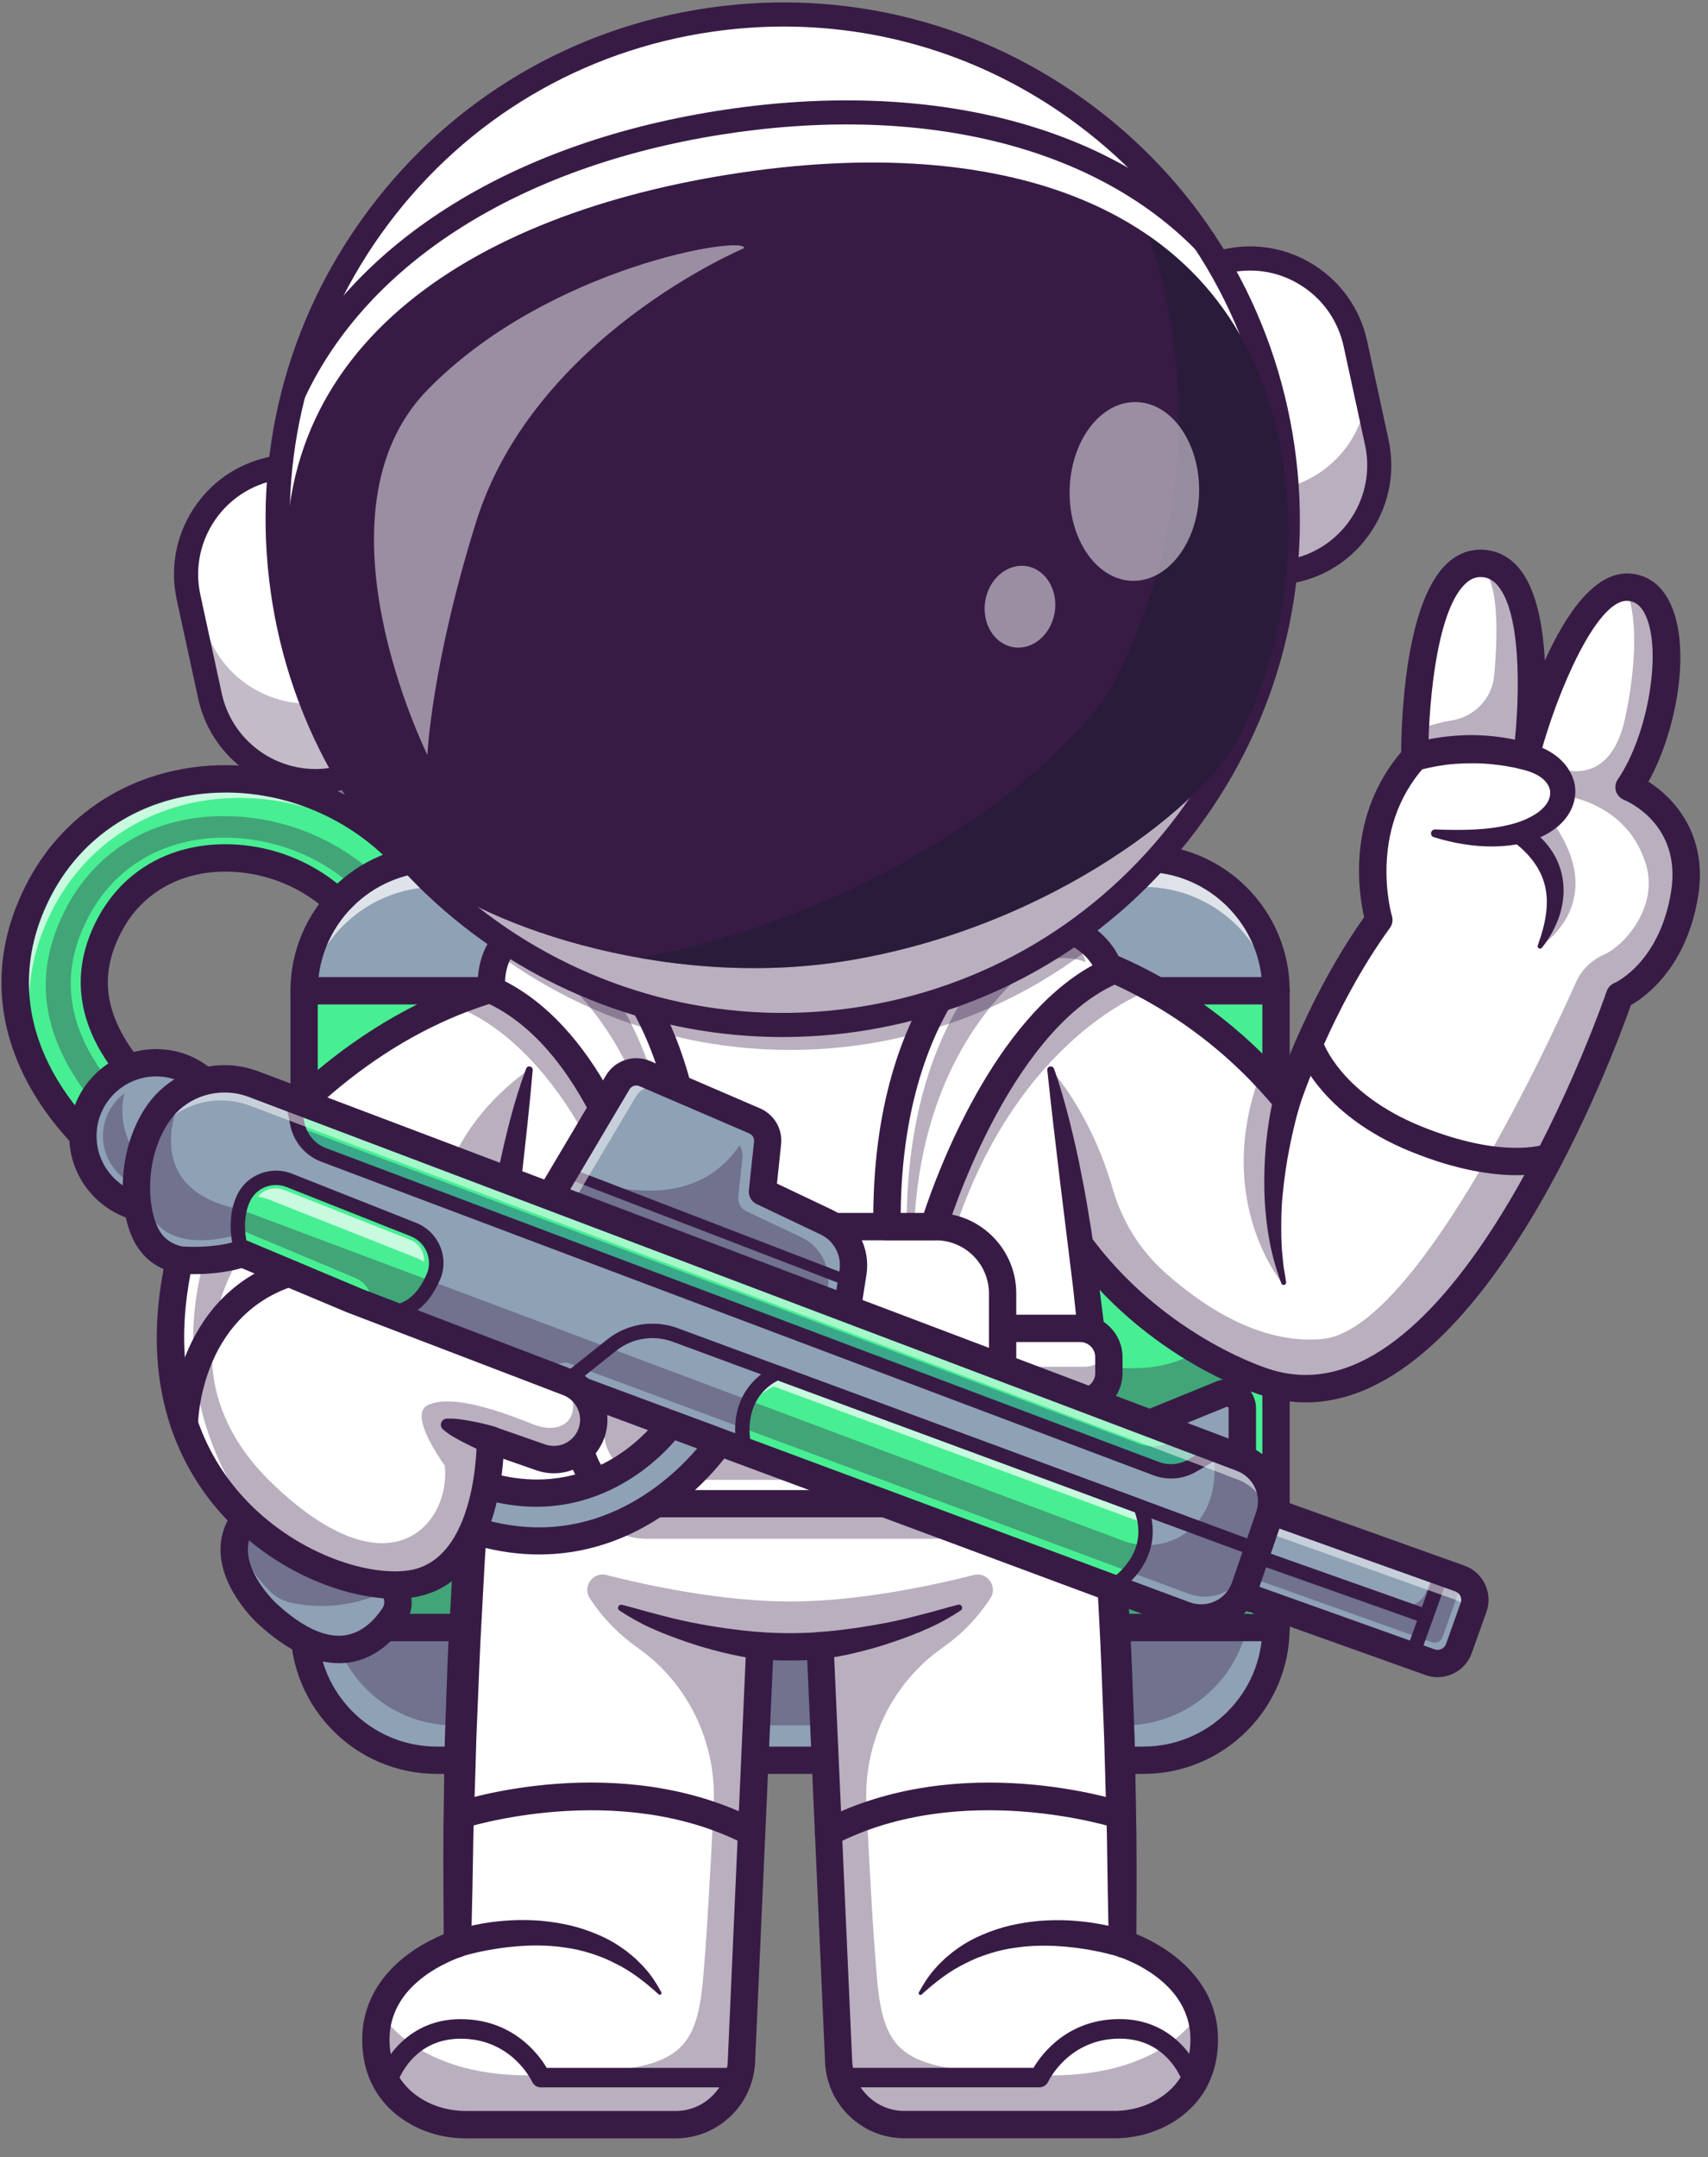 <svg width="80" height="101" viewBox="0 0 80 101" fill="none" xmlns="http://www.w3.org/2000/svg">
<rect x="0" y="0" width="80" height="101" fill="#808080" stroke="none"/>
<path d="M73.902 45.246C73.902 45.645 73.578 45.965 73.183 45.965C72.785 45.965 72.464 45.641 72.464 45.246C72.464 44.848 72.788 44.527 73.183 44.527C73.582 44.524 73.902 44.848 73.902 45.246Z" fill="white"/>
<path d="M71.836 31.485C71.836 31.883 71.513 32.204 71.117 32.204C70.719 32.204 70.399 31.88 70.399 31.485C70.399 31.087 70.722 30.766 71.117 30.766C71.516 30.766 71.836 31.09 71.836 31.485Z" fill="white"/>
<path d="M60.367 75.038C60.367 75.56 59.943 75.984 59.422 75.984C58.901 75.984 58.477 75.56 58.477 75.038C58.477 74.517 58.901 74.093 59.422 74.093C59.943 74.093 60.367 74.517 60.367 75.038Z" fill="white"/>
<path d="M11.417 39.007C11.417 39.528 10.992 39.952 10.471 39.952C9.95 39.952 9.526 39.528 9.526 39.007C9.526 38.485 9.95 38.061 10.471 38.061C10.992 38.061 11.417 38.485 11.417 39.007Z" fill="white"/>
<path d="M6.391 54.785C6.016 54.785 5.634 54.672 5.307 54.432C5.119 54.296 3.435 53.04 2.153 50.909C0.327 47.876 0.233 44.638 1.881 41.545C3.578 38.362 6.816 36.468 10.559 36.468C10.578 36.468 10.597 36.468 10.617 36.468C14.784 36.491 18.686 38.832 20.557 42.432C21.03 43.339 20.674 44.456 19.767 44.929C18.861 45.398 17.74 45.045 17.271 44.139C16.027 41.743 13.408 40.185 10.597 40.172C8.192 40.156 6.213 41.296 5.151 43.287C4.122 45.22 4.18 47.089 5.329 49.002C6.236 50.508 7.473 51.428 7.486 51.437C8.315 52.036 8.496 53.195 7.897 54.024C7.528 54.52 6.964 54.785 6.391 54.785Z" fill="#47EF92"/>
<g opacity="0.35">
<path d="M19.615 43.605C17.925 40.347 14.363 38.23 10.542 38.21C7.272 38.188 4.581 39.735 3.137 42.445C1.735 45.075 1.816 47.613 3.377 50.213C4.607 52.26 6.291 53.513 6.307 53.522C6.702 53.81 6.987 54.193 7.159 54.614C7.402 54.503 7.622 54.335 7.803 54.118C7.777 53.474 7.47 52.849 6.909 52.441C6.896 52.431 5.443 51.35 4.381 49.582C3.03 47.338 2.962 45.146 4.173 42.876C5.42 40.538 7.745 39.201 10.568 39.22C13.868 39.237 16.941 41.066 18.401 43.877C18.683 44.417 19.159 44.79 19.699 44.955C19.363 45.114 19.003 45.162 18.657 45.117C19.023 45.169 19.408 45.11 19.761 44.926C19.991 44.806 20.185 44.644 20.34 44.456C20.049 44.239 19.796 43.951 19.615 43.605Z" fill="#371B45"/>
</g>
<g opacity="0.7">
<path d="M2.813 51.8C0.987 48.766 0.893 45.528 2.541 42.436C4.238 39.253 7.476 37.359 11.219 37.359C11.239 37.359 11.258 37.359 11.277 37.359C14.674 37.378 17.896 38.936 19.984 41.461C17.96 38.417 14.399 36.488 10.617 36.468C10.597 36.468 10.578 36.468 10.559 36.468C6.819 36.468 3.578 38.362 1.881 41.545C0.233 44.638 0.327 47.876 2.153 50.909C2.477 51.447 2.826 51.929 3.173 52.353C3.05 52.175 2.93 51.991 2.813 51.8Z" fill="white"/>
</g>
<g opacity="0.5">
<path d="M16.999 43.669C17.093 43.822 17.183 43.977 17.267 44.139C17.394 44.379 17.565 44.579 17.763 44.738C17.543 44.359 17.287 44 16.999 43.669Z" fill="white"/>
</g>
<path d="M6.391 55.426C5.864 55.426 5.358 55.261 4.931 54.95C4.734 54.805 2.953 53.477 1.606 51.24C-0.344 48.002 -0.441 44.547 1.318 41.244C3.121 37.854 6.576 35.827 10.555 35.827H10.62C15.02 35.85 19.145 38.327 21.124 42.135C21.431 42.724 21.49 43.401 21.289 44.035C21.088 44.67 20.651 45.188 20.062 45.496C18.841 46.13 17.335 45.651 16.701 44.434C15.564 42.248 13.168 40.823 10.591 40.81C8.441 40.797 6.66 41.808 5.711 43.585C4.782 45.327 4.834 46.943 5.873 48.669C6.702 50.048 7.848 50.909 7.861 50.919C8.969 51.722 9.218 53.283 8.412 54.397C7.942 55.041 7.188 55.426 6.391 55.426ZM10.555 37.109C7.058 37.109 4.024 38.88 2.444 41.846C0.91 44.728 0.997 47.749 2.7 50.579C3.918 52.603 5.504 53.788 5.682 53.914C5.889 54.066 6.136 54.144 6.391 54.144C6.78 54.144 7.146 53.956 7.372 53.645C7.764 53.105 7.644 52.347 7.104 51.952C7.094 51.946 5.757 50.958 4.776 49.329C3.519 47.238 3.451 45.104 4.581 42.983C5.753 40.784 7.923 39.528 10.546 39.528C10.565 39.528 10.581 39.528 10.601 39.528C13.644 39.544 16.487 41.238 17.837 43.841C18.145 44.434 18.877 44.667 19.473 44.356C19.761 44.207 19.971 43.954 20.068 43.647C20.166 43.339 20.136 43.009 19.987 42.724C18.226 39.331 14.544 37.126 10.61 37.106L10.555 37.109Z" fill="#371B45"/>
<path d="M59.769 46.392V76.204C59.769 76.761 59.694 77.302 59.555 77.817C58.846 80.465 56.427 82.418 53.555 82.418H20.46C17.031 82.418 14.246 79.636 14.246 76.204V46.392C14.246 42.96 17.028 40.179 20.46 40.179H53.555C56.987 40.179 59.769 42.96 59.769 46.392Z" fill="#47EF92"/>
<path d="M59.769 46.392H14.246C14.246 42.96 17.028 40.179 20.46 40.179H53.555C56.987 40.179 59.769 42.96 59.769 46.392Z" fill="#8FA1B5"/>
<path d="M59.769 76.201L59.555 77.813C58.846 80.462 56.427 82.414 53.555 82.414H20.46C17.031 82.414 14.246 79.633 14.246 76.201H59.769Z" fill="#8FA1B5"/>
<path d="M59.769 47.03H14.246C13.894 47.03 13.605 46.742 13.605 46.389C13.605 46.036 13.89 45.748 14.246 45.748H59.769C60.121 45.748 60.41 46.036 60.41 46.389C60.41 46.745 60.121 47.03 59.769 47.03Z" fill="#371B45"/>
<path d="M59.769 76.842H14.246C13.894 76.842 13.605 76.557 13.605 76.201C13.605 75.845 13.89 75.56 14.246 75.56H59.769C60.121 75.56 60.41 75.845 60.41 76.201C60.41 76.557 60.121 76.842 59.769 76.842Z" fill="#371B45"/>
<g opacity="0.35">
<path d="M58.353 76.427C58.483 75.942 58.554 75.427 58.554 74.902V60.749C57.554 62.715 55.511 64.058 53.153 64.058H20.862C18.504 64.058 16.461 62.712 15.461 60.746V74.98C15.461 78.186 18.058 80.782 21.263 80.782H52.671C55.394 80.782 57.683 78.937 58.353 76.427Z" fill="#371B45"/>
</g>
<g opacity="0.7">
<path d="M53.555 40.179H20.46C17.031 40.179 14.246 42.96 14.246 46.392V47.739C14.246 44.307 17.028 41.526 20.46 41.526H53.555C56.984 41.526 59.769 44.307 59.769 47.739V46.392C59.769 42.96 56.987 40.179 53.555 40.179Z" fill="white"/>
</g>
<path d="M53.558 83.055H20.457C16.678 83.055 13.605 79.983 13.605 76.204V46.392C13.605 42.614 16.678 39.541 20.457 39.541H53.555C57.334 39.541 60.406 42.614 60.406 46.392V76.204C60.41 79.979 57.334 83.055 53.558 83.055ZM20.457 40.82C17.384 40.82 14.884 43.32 14.884 46.392V76.204C14.884 79.277 17.384 81.776 20.457 81.776H53.555C56.628 81.776 59.127 79.277 59.127 76.204V46.392C59.127 43.32 56.628 40.82 53.555 40.82H20.457Z" fill="#371B45"/>
<path d="M78.979 40.998C78.976 41.267 78.953 41.552 78.905 41.856C78.788 42.575 78.603 43.197 78.38 43.731C77.451 45.943 75.864 46.619 75.864 46.619C75.864 46.619 68.66 67.876 59.212 64.697C59.212 64.697 54.241 63.201 50.634 58.366V58.363V58.36C50.285 57.891 49.945 57.392 49.627 56.854C49.627 56.854 44.544 49.378 49.232 44.392C49.232 44.392 55.352 45.544 60.274 51.544C60.274 51.544 61.766 46.953 64.587 43.074C64.587 43.074 63.266 38.777 66.267 35.458C66.267 35.458 66.189 26.23 69.427 26.386C72.668 26.541 71.548 35.141 71.548 35.141C71.548 35.141 73.565 27.668 76.117 27.496C76.178 27.49 76.243 27.49 76.305 27.496C78.944 27.697 78.306 33.936 76.305 36.857C76.305 36.857 79.008 37.938 78.979 40.998Z" fill="white"/>
<g opacity="0.35">
<path d="M78.979 40.998C78.788 41.859 78.587 42.773 78.38 43.728C77.451 45.939 75.864 46.616 75.864 46.616C75.864 46.616 68.66 67.873 59.212 64.693C59.212 64.693 54.241 63.197 50.634 58.363V58.36V58.357C50.618 58.218 49.867 51.878 49.216 50.064C49.281 50.136 51.084 52.088 52.108 55.634C52.541 57.139 53.367 58.502 54.533 59.548C56.291 61.128 59.017 62.971 61.944 62.692C66.215 62.284 72.173 49.656 73.824 45.975C74.083 45.398 74.55 44.949 75.126 44.696C76.075 44.282 77.684 42.475 77.101 40.496C76.22 37.517 73.18 37.242 73.18 37.242C73.18 37.242 73.319 36.358 72.659 35.837C72.659 35.837 75.34 37.255 76.12 33.616C76.625 31.255 76.745 28.788 76.11 27.496C76.172 27.49 76.237 27.49 76.298 27.496C78.937 27.697 78.299 33.936 76.298 36.857C76.305 36.857 79.008 37.938 78.979 40.998Z" fill="#371B45"/>
</g>
<g opacity="0.35">
<path d="M60.125 60.167C60.125 60.167 56.751 56.281 59.063 50.184L60.274 51.544C60.274 51.544 58.991 53.752 60.125 60.167Z" fill="#371B45"/>
</g>
<g opacity="0.35">
<path d="M66.293 34.234C66.293 34.234 66.963 33.897 67.98 33.735C69.052 33.567 69.884 32.715 69.984 31.634C70.182 29.487 70.234 26.434 68.951 26.415C68.951 26.415 71.305 25.874 71.587 29.675C71.865 33.476 71.548 35.134 71.548 35.134C71.548 35.134 68.809 34.856 66.27 35.455L66.293 34.234Z" fill="#371B45"/>
</g>
<g opacity="0.35">
<path d="M72.124 44.317C72.124 44.317 75.553 42.258 72.581 38.298L71.101 39.02C71.101 39.016 74.106 40.334 72.124 44.317Z" fill="#371B45"/>
</g>
<path d="M60.889 51.722C60.798 52.03 60.701 52.376 60.623 52.71C60.539 53.047 60.468 53.39 60.4 53.73C60.261 54.416 60.163 55.109 60.092 55.805C60.011 56.505 60.005 57.204 60.015 57.91L60.037 58.438C60.047 58.612 60.073 58.787 60.086 58.965L60.112 59.231C60.121 59.318 60.138 59.406 60.154 59.493L60.238 60.021V60.027C60.248 60.092 60.206 60.151 60.141 60.16C60.086 60.17 60.031 60.138 60.015 60.086C59.765 59.403 59.558 58.697 59.438 57.971C59.312 57.249 59.241 56.514 59.221 55.779C59.202 55.044 59.231 54.306 59.296 53.571C59.335 53.205 59.38 52.839 59.438 52.473C59.467 52.289 59.5 52.108 59.535 51.926C59.571 51.742 59.61 51.567 59.662 51.366C59.749 51.023 60.099 50.819 60.442 50.906C60.785 50.994 60.989 51.343 60.902 51.687C60.902 51.693 60.898 51.7 60.895 51.706L60.889 51.722Z" fill="#371B45"/>
<path d="M71.02 55.022C69.897 55.022 68.255 54.798 66.108 53.93C61.718 52.156 60.759 49.222 60.72 49.099C60.617 48.763 60.805 48.403 61.141 48.296C61.478 48.193 61.834 48.377 61.941 48.714C61.977 48.824 62.806 51.217 66.588 52.745C70.399 54.283 72.332 53.587 72.348 53.581C72.675 53.458 73.047 53.62 73.174 53.943C73.303 54.27 73.148 54.636 72.821 54.769C72.772 54.785 72.17 55.022 71.02 55.022Z" fill="#371B45"/>
<path d="M66.05 34.856C66.157 34.817 66.228 34.798 66.312 34.769L66.558 34.7C66.72 34.658 66.885 34.623 67.047 34.59C67.374 34.532 67.701 34.483 68.032 34.458C68.689 34.396 69.353 34.406 70.01 34.48C70.337 34.519 70.664 34.568 70.988 34.642L71.231 34.694L71.47 34.759C71.632 34.804 71.781 34.837 71.963 34.904C72.309 35.024 72.652 35.199 72.963 35.452C73.271 35.704 73.546 36.051 73.688 36.475C73.841 36.896 73.805 37.385 73.643 37.78C73.484 38.181 73.212 38.495 72.918 38.735C72.322 39.208 71.642 39.428 70.985 39.544C69.657 39.755 68.362 39.564 67.157 39.198C67.06 39.169 67.005 39.065 67.034 38.968C67.06 38.887 67.138 38.832 67.219 38.835H67.222C68.449 38.881 69.673 38.881 70.781 38.593C71.053 38.521 71.321 38.434 71.561 38.314C71.801 38.197 72.027 38.065 72.205 37.9C72.383 37.738 72.513 37.553 72.568 37.375C72.623 37.194 72.626 37.025 72.558 36.863C72.494 36.702 72.371 36.543 72.196 36.413C72.021 36.281 71.801 36.18 71.561 36.102C71.451 36.064 71.296 36.031 71.159 35.996L70.949 35.944L70.735 35.905C70.454 35.847 70.165 35.814 69.877 35.782C69.301 35.724 68.721 35.724 68.145 35.766C67.857 35.785 67.572 35.827 67.287 35.876C67.148 35.902 67.005 35.931 66.869 35.96L66.665 36.009C66.604 36.025 66.526 36.047 66.484 36.06L66.458 36.07C66.121 36.177 65.762 35.989 65.655 35.652C65.551 35.319 65.73 34.969 66.05 34.856Z" fill="#371B45"/>
<path d="M71.305 38.628C71.393 38.67 71.448 38.696 71.516 38.735C71.577 38.77 71.639 38.809 71.7 38.848C71.817 38.929 71.933 39.013 72.04 39.107C72.257 39.292 72.451 39.505 72.617 39.742C72.95 40.211 73.167 40.778 73.219 41.351C73.277 41.924 73.183 42.491 72.999 42.996C72.814 43.504 72.545 43.967 72.222 44.372C72.183 44.421 72.112 44.43 72.063 44.392C72.024 44.359 72.011 44.307 72.027 44.265C72.196 43.789 72.338 43.317 72.403 42.847C72.445 42.614 72.448 42.378 72.451 42.151C72.445 41.924 72.416 41.701 72.367 41.487C72.267 41.06 72.073 40.671 71.814 40.325C71.684 40.15 71.538 39.985 71.38 39.833C71.299 39.755 71.221 39.68 71.134 39.609C71.091 39.574 71.049 39.538 71.007 39.505L70.894 39.415L70.842 39.376C70.651 39.224 70.622 38.949 70.771 38.761C70.904 38.589 71.127 38.544 71.305 38.628Z" fill="#371B45"/>
<path d="M61.167 65.661C60.468 65.661 59.752 65.548 59.02 65.302C58.645 65.186 52.733 63.298 49.09 57.197C48.951 56.99 47.736 55.132 47.056 52.661C46.098 49.174 46.691 46.163 48.769 43.951C48.918 43.792 49.138 43.721 49.355 43.76C49.601 43.805 55.187 44.913 60.047 50.291C60.643 48.734 61.935 45.709 63.894 42.941C63.641 41.853 63.058 38.23 65.629 35.212C65.636 33.836 65.788 28.299 67.743 26.415C68.242 25.935 68.815 25.709 69.46 25.738C70.117 25.77 70.7 26.068 71.147 26.602C71.963 27.577 72.27 29.287 72.358 30.931C73.309 28.814 74.682 26.729 76.356 26.855C76.93 26.897 77.716 27.172 78.225 28.231C79.238 30.342 78.529 34.224 77.211 36.601C78.464 37.388 79.993 39.14 79.539 41.953C79.005 45.269 77.104 46.652 76.389 47.06C75.57 49.384 69.541 65.661 61.167 65.661ZM49.456 45.101C45.593 49.663 50.11 56.424 50.155 56.495C50.162 56.505 50.168 56.517 50.175 56.527C53.597 62.268 59.338 64.065 59.396 64.081C59.403 64.085 59.409 64.085 59.416 64.088C60.002 64.285 60.581 64.376 61.151 64.376C69.065 64.376 75.191 46.603 75.255 46.409C75.314 46.237 75.443 46.098 75.612 46.027C75.693 45.991 77.739 45.046 78.27 41.753C78.782 38.576 76.175 37.495 76.065 37.449C75.884 37.378 75.748 37.226 75.689 37.041C75.634 36.857 75.663 36.653 75.774 36.494C77.198 34.412 77.862 30.452 77.066 28.788C76.8 28.238 76.476 28.15 76.253 28.134C76.237 28.134 76.217 28.131 76.198 28.131C74.767 28.131 72.947 32.382 72.157 35.299C72.069 35.623 71.742 35.827 71.415 35.759C71.085 35.694 70.862 35.384 70.907 35.05C71.117 33.428 71.393 28.898 70.159 27.425C69.939 27.163 69.696 27.033 69.392 27.02C69.11 27.007 68.864 27.108 68.624 27.341C67.167 28.743 66.885 33.671 66.902 35.448C66.902 35.61 66.843 35.762 66.737 35.882C64.026 38.881 65.182 42.844 65.195 42.883C65.254 43.074 65.218 43.284 65.101 43.446C62.378 47.192 60.895 51.693 60.879 51.738C60.808 51.962 60.62 52.127 60.39 52.169C60.16 52.211 59.924 52.127 59.778 51.946C55.731 47.011 50.786 45.447 49.456 45.101Z" fill="#371B45"/>
<path d="M8.405 58.991C8.405 58.991 15.231 45.46 28.629 45.499L27.189 61.174C27.192 61.174 14.379 57.087 8.405 58.991Z" fill="white"/>
<g opacity="0.35">
<path d="M23.309 59.804L24.799 50.068C24.799 50.068 21.516 52.185 20.765 55.666C20.765 55.666 11.74 54.85 8.409 58.991C8.405 58.991 14.881 57.735 23.309 59.804Z" fill="#371B45"/>
</g>
<path d="M27.189 61.815C27.124 61.815 27.059 61.805 26.994 61.785C26.868 61.747 14.308 57.783 8.6 59.603C8.354 59.681 8.085 59.603 7.92 59.409C7.751 59.211 7.719 58.936 7.835 58.706C7.907 58.564 9.626 55.193 13.042 51.78C17.575 47.254 22.944 44.861 28.578 44.861C28.597 44.861 28.613 44.861 28.633 44.861C28.811 44.861 28.982 44.938 29.105 45.071C29.225 45.204 29.287 45.382 29.27 45.56L27.83 61.235C27.813 61.429 27.707 61.604 27.545 61.711C27.438 61.776 27.315 61.815 27.189 61.815ZM12.407 57.845C17.753 57.845 24.388 59.668 26.625 60.332L27.927 46.15C22.83 46.318 18.139 48.507 13.971 52.654C11.918 54.701 10.484 56.77 9.694 58.036C10.536 57.903 11.452 57.845 12.407 57.845Z" fill="#371B45"/>
<path d="M56.407 95.606C56.362 97.328 55.459 98.296 54.568 98.831C53.849 99.264 53.017 99.472 52.175 99.472H42.371C40.717 99.472 39.357 98.17 39.285 96.519L38.418 77.049C38.418 77.049 37.819 77.098 37.009 77.098C36.196 77.098 35.601 77.049 35.601 77.049L34.733 96.519C34.658 98.17 33.298 99.472 31.647 99.472H21.839C21.001 99.472 20.169 99.264 19.447 98.831C18.556 98.293 17.65 97.328 17.608 95.606C17.595 95.081 17.672 94.612 17.818 94.191C18.621 91.843 21.431 90.998 21.431 90.998C21.428 81.223 21.872 73.151 22.439 66.833C22.526 65.865 22.613 64.939 22.707 64.055C23.659 54.795 24.802 50.064 24.802 50.064C24.802 49.261 24.932 48.491 25.174 47.772C25.349 47.25 25.582 46.755 25.864 46.295C26.159 45.81 26.512 45.366 26.913 44.965C27.234 44.644 27.587 44.352 27.966 44.097C29.118 43.31 30.514 42.85 32.013 42.85H42.005C43.508 42.85 44.9 43.31 46.053 44.097C46.898 44.67 47.617 45.421 48.154 46.295C48.439 46.755 48.669 47.25 48.844 47.772C49.083 48.491 49.216 49.264 49.216 50.064C49.216 50.064 50.349 54.759 51.298 63.945C51.398 64.913 51.499 65.933 51.593 67.002C52.15 73.293 52.587 81.307 52.584 90.998C52.584 91.001 56.495 92.173 56.407 95.606Z" fill="white"/>
<g opacity="0.35">
<path d="M56.197 94.191C56.197 94.191 54.594 97.387 48.627 97.16C42.663 96.93 41.458 96.538 41.099 92.86C40.924 91.05 40.73 87.573 40.581 84.509C40.438 81.602 41.772 78.804 44.162 77.137C44.942 76.593 45.726 75.848 46.386 74.835C46.745 74.287 46.244 73.581 45.609 73.743C43.653 74.239 40.192 74.983 37.006 74.983C33.816 74.983 30.358 74.239 28.403 73.743C27.768 73.581 27.266 74.287 27.626 74.835C28.289 75.848 29.073 76.589 29.85 77.137C32.236 78.804 33.57 81.602 33.428 84.509C33.279 87.573 33.085 91.05 32.91 92.86C32.55 96.541 31.346 96.933 25.382 97.16C19.418 97.39 17.811 94.191 17.811 94.191C17.666 94.612 17.588 95.084 17.601 95.606C17.646 97.328 18.55 98.296 19.44 98.831C20.162 99.265 20.994 99.472 21.833 99.472H31.637C33.292 99.472 34.652 98.17 34.723 96.519L35.591 77.049C35.591 77.049 36.19 77.098 36.999 77.098C37.812 77.098 38.408 77.049 38.408 77.049L39.276 96.519C39.35 98.17 40.71 99.472 42.361 99.472H52.166C53.004 99.472 53.837 99.265 54.559 98.831C55.449 98.296 56.356 97.328 56.398 95.606C56.42 95.084 56.343 94.615 56.197 94.191Z" fill="#371B45"/>
</g>
<g opacity="0.35">
<path d="M51.593 67.005C51.366 67.183 51.081 67.287 50.773 67.287H46.959V68.919C46.959 70.648 45.557 72.046 43.831 72.046H30.274C28.545 72.046 27.146 70.644 27.146 68.919V67.287H23.436C23.038 67.287 22.681 67.112 22.435 66.837C22.523 65.868 22.61 64.942 22.704 64.058C22.915 63.919 23.164 63.842 23.436 63.842H27.143V62.206C27.143 60.477 28.545 59.079 30.271 59.079H43.828C45.557 59.079 46.956 60.481 46.956 62.206V63.842H50.77C50.958 63.842 51.133 63.88 51.295 63.948C51.398 64.917 51.499 65.936 51.593 67.005Z" fill="#371B45"/>
</g>
<g opacity="0.35">
<path d="M21.425 47.186C21.425 47.186 26.298 48.555 29.296 57.589L30.274 57.434C30.274 57.434 29.021 49.3 23.031 46.36L21.425 47.186Z" fill="#371B45"/>
</g>
<g opacity="0.35">
<path d="M53.704 46.428C53.704 46.428 47.717 48.552 44.719 57.586L43.741 57.431C43.741 57.431 46.007 48.436 51.994 45.499L53.704 46.428Z" fill="#371B45"/>
</g>
<path d="M21.224 90.396C21.357 90.351 21.457 90.321 21.574 90.289C21.684 90.257 21.797 90.231 21.911 90.202C22.134 90.147 22.358 90.105 22.584 90.062C23.034 89.981 23.488 89.936 23.944 89.91C24.401 89.888 24.86 89.894 25.317 89.93C25.774 89.972 26.23 90.04 26.68 90.143C27.13 90.247 27.571 90.396 27.995 90.577C28.422 90.755 28.827 90.982 29.199 91.251C29.39 91.38 29.562 91.532 29.737 91.678L29.983 91.918C30.067 91.995 30.142 92.08 30.216 92.167C30.52 92.501 30.763 92.886 30.974 93.278C30.996 93.317 30.98 93.368 30.941 93.388C30.909 93.404 30.873 93.397 30.847 93.375L30.844 93.371C30.2 92.785 29.536 92.274 28.794 91.915C28.613 91.821 28.425 91.74 28.238 91.659C28.047 91.591 27.859 91.513 27.661 91.455C27.276 91.332 26.878 91.241 26.473 91.186C25.67 91.066 24.844 91.063 24.028 91.144C23.62 91.18 23.212 91.244 22.808 91.316C22.607 91.354 22.406 91.396 22.209 91.445L21.914 91.519C21.82 91.545 21.713 91.575 21.639 91.597L21.622 91.604C21.286 91.71 20.926 91.523 20.82 91.186C20.716 90.862 20.894 90.506 21.224 90.396Z" fill="#371B45"/>
<path d="M52.376 91.607C52.302 91.584 52.195 91.552 52.101 91.529L51.806 91.455C51.609 91.406 51.408 91.364 51.207 91.325C50.803 91.251 50.398 91.189 49.987 91.153C49.171 91.073 48.345 91.076 47.542 91.195C47.141 91.251 46.742 91.338 46.354 91.464C46.16 91.523 45.972 91.597 45.777 91.668C45.59 91.749 45.402 91.83 45.221 91.924C44.482 92.284 43.815 92.795 43.171 93.381L43.168 93.384C43.135 93.413 43.084 93.413 43.051 93.378C43.028 93.352 43.025 93.313 43.038 93.284C43.249 92.895 43.492 92.51 43.796 92.173C43.867 92.086 43.945 92.002 44.029 91.924L44.275 91.684C44.45 91.539 44.625 91.387 44.812 91.257C45.185 90.988 45.593 90.762 46.017 90.584C46.441 90.402 46.882 90.253 47.332 90.15C47.782 90.046 48.238 89.975 48.695 89.936C49.151 89.9 49.611 89.894 50.068 89.916C50.524 89.942 50.977 89.988 51.428 90.069C51.651 90.111 51.878 90.153 52.101 90.208C52.214 90.234 52.325 90.263 52.438 90.295C52.554 90.328 52.655 90.357 52.788 90.402C53.121 90.516 53.302 90.881 53.186 91.215C53.072 91.545 52.719 91.723 52.386 91.62L52.376 91.607Z" fill="#371B45"/>
<path d="M38.366 76.411C38.615 76.395 38.897 76.369 39.169 76.34C39.441 76.308 39.716 76.275 39.988 76.236C40.535 76.159 41.082 76.065 41.626 75.958C41.898 75.906 42.17 75.841 42.439 75.78C42.708 75.709 42.98 75.647 43.249 75.573C43.789 75.437 44.327 75.275 44.877 75.132H44.88C44.962 75.113 45.042 75.161 45.062 75.239C45.078 75.304 45.052 75.369 45 75.401C44.518 75.718 44.013 76.003 43.485 76.236C42.96 76.479 42.416 76.677 41.869 76.865C41.322 77.055 40.765 77.217 40.202 77.353C39.92 77.425 39.635 77.486 39.35 77.541C39.059 77.596 38.783 77.648 38.469 77.684C38.12 77.723 37.802 77.47 37.76 77.12C37.721 76.771 37.971 76.45 38.324 76.411C38.333 76.411 38.343 76.408 38.353 76.408L38.366 76.411Z" fill="#371B45"/>
<path d="M35.546 77.69C35.231 77.654 34.953 77.603 34.665 77.548C34.38 77.493 34.095 77.428 33.813 77.36C33.25 77.221 32.693 77.062 32.146 76.871C31.599 76.68 31.055 76.482 30.53 76.243C30.002 76.01 29.497 75.725 29.015 75.407C28.947 75.362 28.927 75.268 28.973 75.2C29.008 75.145 29.076 75.123 29.134 75.139H29.138C29.691 75.281 30.226 75.44 30.766 75.579C31.035 75.653 31.307 75.715 31.576 75.786C31.848 75.848 32.117 75.912 32.389 75.964C32.933 76.071 33.48 76.168 34.027 76.243C34.302 76.282 34.574 76.311 34.846 76.346C35.115 76.376 35.4 76.401 35.649 76.418H35.659C36.012 76.44 36.281 76.745 36.255 77.098C36.232 77.451 35.928 77.719 35.575 77.693C35.565 77.69 35.555 77.69 35.546 77.69Z" fill="#371B45"/>
<path d="M35.206 86.433C35.105 86.433 35.005 86.41 34.911 86.361C28.934 83.276 21.755 85.588 21.684 85.61C21.347 85.72 20.988 85.539 20.875 85.206C20.765 84.869 20.946 84.509 21.279 84.396C21.593 84.292 29.031 81.883 35.497 85.225C35.811 85.387 35.934 85.772 35.772 86.086C35.662 86.306 35.439 86.433 35.206 86.433Z" fill="#371B45"/>
<path d="M38.806 86.433C38.573 86.433 38.35 86.306 38.236 86.086C38.074 85.772 38.197 85.387 38.511 85.225C44.978 81.887 52.415 84.293 52.729 84.396C53.066 84.506 53.247 84.869 53.134 85.206C53.024 85.542 52.661 85.724 52.325 85.61C52.243 85.584 45.072 83.276 39.098 86.362C39.007 86.41 38.907 86.433 38.806 86.433Z" fill="#371B45"/>
<path d="M18.119 97.976C18.077 97.976 18.035 97.969 17.99 97.956C17.747 97.885 17.608 97.633 17.679 97.393C17.964 96.405 19.145 94.537 21.571 94.537C24.002 94.537 25.217 96.162 25.608 96.82H34.581C34.833 96.82 35.037 97.024 35.037 97.276C35.037 97.529 34.833 97.733 34.581 97.733H25.336C25.158 97.733 24.996 97.629 24.922 97.467C24.883 97.386 23.954 95.453 21.574 95.453C19.239 95.453 18.589 97.561 18.559 97.652C18.498 97.846 18.317 97.976 18.119 97.976Z" fill="#371B45"/>
<path d="M55.896 97.976C55.698 97.976 55.517 97.846 55.459 97.649C55.433 97.558 54.779 95.45 52.444 95.45C50.045 95.45 49.106 97.445 49.096 97.464C49.022 97.626 48.86 97.73 48.682 97.73H39.438C39.185 97.73 38.981 97.526 38.981 97.273C38.981 97.021 39.185 96.817 39.438 96.817H48.407C48.798 96.159 50.013 94.534 52.444 94.534C54.87 94.534 56.051 96.402 56.336 97.39C56.407 97.633 56.265 97.885 56.025 97.956C55.98 97.969 55.938 97.976 55.896 97.976Z" fill="#371B45"/>
<path d="M49.365 50.029C49.66 50.848 49.89 51.68 50.103 52.515C50.31 53.351 50.505 54.193 50.663 55.038C50.838 55.88 50.971 56.731 51.11 57.579C51.24 58.431 51.353 59.283 51.473 60.134L51.797 62.692C51.904 63.547 51.988 64.402 52.085 65.257C52.182 66.111 52.253 66.966 52.331 67.824C52.409 68.679 52.493 69.537 52.551 70.395L52.742 72.966L52.891 75.54C53.001 77.256 53.05 78.972 53.118 80.692C53.157 81.55 53.166 82.408 53.183 83.269L53.228 85.847C53.241 87.566 53.238 89.282 53.225 91.001L52.768 90.389C52.923 90.438 53.037 90.48 53.166 90.532C53.289 90.58 53.413 90.635 53.532 90.69C53.772 90.8 54.008 90.924 54.238 91.06C54.698 91.328 55.132 91.649 55.527 92.028C55.724 92.219 55.906 92.426 56.077 92.643C56.246 92.866 56.398 93.103 56.531 93.352C56.79 93.854 56.965 94.411 57.023 94.971C57.078 95.534 57.049 96.085 56.926 96.638C56.796 97.189 56.563 97.733 56.22 98.196C55.88 98.662 55.443 99.047 54.97 99.342C54.494 99.64 53.966 99.85 53.429 99.977C53.16 100.038 52.885 100.08 52.609 100.1C52.474 100.11 52.334 100.116 52.198 100.116H51.829H50.366H47.435H44.508H43.045H42.3C42.005 100.11 41.711 100.071 41.426 99.996C40.279 99.705 39.308 98.834 38.89 97.73C38.783 97.454 38.709 97.166 38.673 96.875C38.664 96.8 38.654 96.729 38.651 96.655L38.644 96.548L38.641 96.457L38.625 96.091L38.56 94.628L38.301 88.78L37.78 77.085L38.469 77.693C38.214 77.713 37.977 77.723 37.734 77.732C37.492 77.739 37.249 77.745 37.006 77.745C36.763 77.745 36.52 77.742 36.277 77.732C36.031 77.723 35.798 77.713 35.542 77.693L36.235 77.085L35.714 88.78L35.452 94.628L35.387 96.091L35.371 96.457L35.367 96.548L35.361 96.655C35.358 96.729 35.348 96.8 35.338 96.875C35.303 97.166 35.228 97.454 35.121 97.73C34.704 98.834 33.732 99.705 32.586 99.999C32.301 100.074 32.007 100.113 31.712 100.119H30.967H29.504H26.577H23.649H22.186H21.817C21.681 100.119 21.542 100.113 21.406 100.103C21.13 100.084 20.858 100.042 20.586 99.98C20.046 99.854 19.521 99.647 19.045 99.345C18.572 99.054 18.135 98.665 17.795 98.199C17.452 97.733 17.216 97.192 17.089 96.642C16.97 96.088 16.937 95.538 16.992 94.974C17.051 94.414 17.222 93.857 17.481 93.355C17.614 93.106 17.766 92.87 17.934 92.646C18.106 92.426 18.291 92.219 18.485 92.031C18.88 91.652 19.314 91.332 19.774 91.063C20.004 90.927 20.237 90.807 20.48 90.694C20.599 90.639 20.722 90.587 20.845 90.535C20.975 90.483 21.088 90.441 21.244 90.393L20.787 91.004C20.771 89.288 20.761 87.569 20.768 85.85L20.803 83.272C20.816 82.414 20.826 81.553 20.862 80.695C20.926 78.979 20.968 77.26 21.079 75.543L21.224 72.969L21.412 70.398C21.47 69.54 21.555 68.686 21.629 67.828C21.707 66.973 21.778 66.115 21.875 65.26C21.969 64.405 22.056 63.55 22.16 62.695L22.484 60.134C22.607 59.283 22.717 58.428 22.846 57.579C22.983 56.728 23.115 55.88 23.293 55.034C23.64 53.347 24.035 51.667 24.643 50.032C24.673 49.951 24.767 49.909 24.848 49.938C24.916 49.964 24.958 50.032 24.951 50.1V50.106C24.805 51.819 24.611 53.516 24.42 55.212L23.792 60.296L23.52 62.844C23.433 63.693 23.364 64.544 23.284 65.396C23.196 66.244 23.135 67.099 23.067 67.951C22.999 68.802 22.927 69.654 22.876 70.505L22.707 73.063L22.568 75.624C22.468 77.331 22.413 79.04 22.338 80.747C22.296 81.602 22.286 82.456 22.254 83.311L22.173 85.876L22.128 88.44L22.069 91.004V91.011C22.063 91.296 21.872 91.535 21.613 91.62C21.535 91.642 21.419 91.684 21.321 91.727C21.218 91.769 21.117 91.811 21.017 91.859C20.816 91.953 20.616 92.057 20.424 92.167C20.042 92.39 19.686 92.653 19.375 92.951C19.22 93.1 19.081 93.258 18.951 93.423C18.825 93.592 18.712 93.766 18.618 93.948C18.43 94.314 18.307 94.706 18.265 95.113C18.223 95.518 18.249 95.955 18.336 96.354C18.43 96.752 18.592 97.121 18.828 97.442C19.065 97.762 19.369 98.037 19.725 98.257C20.075 98.478 20.467 98.633 20.878 98.73C21.082 98.779 21.292 98.808 21.506 98.824C21.613 98.834 21.72 98.837 21.826 98.837H22.189H23.653H26.58H29.507H30.97H31.689C31.884 98.834 32.078 98.808 32.262 98.759C33.014 98.568 33.655 97.992 33.927 97.27C33.995 97.089 34.046 96.901 34.069 96.71C34.076 96.661 34.082 96.613 34.082 96.564L34.089 96.49L34.092 96.399L34.108 96.033L34.173 94.573L34.432 88.725L34.953 77.03C34.969 76.677 35.267 76.401 35.62 76.418H35.636H35.643C35.856 76.434 36.093 76.444 36.316 76.453C36.543 76.46 36.773 76.466 36.999 76.466C37.226 76.466 37.456 76.463 37.683 76.453C37.909 76.447 38.142 76.434 38.356 76.418H38.359C38.712 76.392 39.02 76.654 39.046 77.007C39.046 77.013 39.046 77.02 39.046 77.026L39.567 88.722L39.829 94.57L39.894 96.03L39.91 96.396L39.914 96.486L39.92 96.561C39.923 96.609 39.93 96.658 39.933 96.707C39.956 96.897 40.008 97.085 40.075 97.267C40.347 97.992 40.992 98.565 41.74 98.756C41.928 98.808 42.119 98.831 42.313 98.834H43.032H44.495H47.422H50.349H51.813H52.176C52.282 98.834 52.389 98.831 52.496 98.821C52.707 98.805 52.917 98.775 53.124 98.727C53.535 98.63 53.927 98.474 54.277 98.254C54.633 98.034 54.938 97.759 55.174 97.438C55.41 97.118 55.572 96.749 55.666 96.35C55.754 95.952 55.779 95.515 55.737 95.11C55.695 94.702 55.572 94.31 55.384 93.945C55.287 93.763 55.177 93.588 55.051 93.42C54.921 93.255 54.782 93.096 54.627 92.947C54.316 92.649 53.963 92.387 53.578 92.164C53.387 92.05 53.189 91.947 52.985 91.856C52.885 91.808 52.781 91.765 52.681 91.723C52.584 91.684 52.467 91.642 52.389 91.617C52.117 91.539 51.939 91.293 51.933 91.024V91.004L51.884 88.44L51.845 85.876L51.771 83.311C51.742 82.456 51.732 81.602 51.693 80.747C51.622 79.037 51.57 77.328 51.473 75.621L51.337 73.06L51.172 70.502C51.123 69.647 51.052 68.799 50.984 67.944C50.916 67.093 50.855 66.241 50.77 65.389C50.693 64.538 50.625 63.686 50.534 62.838L50.262 60.29L49.637 55.203C49.436 53.506 49.232 51.809 49.054 50.103V50.1C49.044 50.016 49.106 49.941 49.19 49.931C49.274 49.922 49.339 49.964 49.365 50.029Z" fill="#371B45"/>
<path d="M50.774 65.639H23.436C22.694 65.639 22.092 65.036 22.092 64.295V63.541C22.092 62.799 22.694 62.197 23.436 62.197H50.774C51.515 62.197 52.117 62.799 52.117 63.541V64.295C52.117 65.036 51.518 65.639 50.774 65.639Z" fill="white"/>
<g opacity="0.35">
<path d="M50.774 63.994H23.436C22.85 63.994 22.351 63.618 22.166 63.094C22.118 63.233 22.089 63.382 22.089 63.541V64.295C22.089 65.037 22.691 65.639 23.433 65.639H50.77C51.512 65.639 52.114 65.037 52.114 64.295V63.541C52.114 63.385 52.085 63.236 52.036 63.094C51.858 63.618 51.36 63.994 50.774 63.994Z" fill="#371B45"/>
</g>
<path d="M50.592 66.28H23.254C22.16 66.28 21.27 65.389 21.27 64.295V63.541C21.27 62.446 22.16 61.556 23.254 61.556H50.592C51.687 61.556 52.577 62.446 52.577 63.541V64.295C52.577 65.389 51.687 66.28 50.592 66.28ZM23.254 62.835C22.866 62.835 22.549 63.152 22.549 63.541V64.295C22.549 64.683 22.866 65.001 23.254 65.001H50.592C50.981 65.001 51.298 64.683 51.298 64.295V63.541C51.298 63.152 50.981 62.835 50.592 62.835H23.254Z" fill="#371B45"/>
<path d="M43.831 70.402H30.274C28.545 70.402 27.146 69 27.146 67.274V60.559C27.146 58.829 28.548 57.431 30.274 57.431H43.831C45.56 57.431 46.959 58.833 46.959 60.559V67.274C46.959 69 45.56 70.402 43.831 70.402Z" fill="white"/>
<g opacity="0.35">
<path d="M43.501 65.147H30.605C29.666 65.147 28.83 64.713 28.286 64.033V66.976C28.286 68.252 29.322 69.288 30.598 69.288H43.508C44.783 69.288 45.819 68.252 45.819 66.976V64.033C45.276 64.713 44.44 65.147 43.501 65.147Z" fill="#371B45"/>
</g>
<path d="M43.831 71.043H30.274C28.195 71.043 26.505 69.353 26.505 67.274V60.559C26.505 58.48 28.195 56.79 30.274 56.79H43.831C45.91 56.79 47.6 58.48 47.6 60.559V67.274C47.6 69.353 45.91 71.043 43.831 71.043ZM30.274 58.072C28.901 58.072 27.784 59.189 27.784 60.562V67.277C27.784 68.65 28.901 69.767 30.274 69.767H43.831C45.204 69.767 46.321 68.65 46.321 67.277V60.562C46.321 59.189 45.204 58.072 43.831 58.072H30.274Z" fill="#371B45"/>
<path d="M32.47 57.431H30.274C30.274 57.431 28.944 51.136 25.171 47.772C24.53 47.199 23.821 46.71 23.031 46.354C23.031 46.354 22.908 45.499 23.309 44.657C23.708 43.835 24.614 43.032 26.651 43.07C26.651 43.07 27.198 43.365 27.962 44.094C28.814 44.903 29.928 46.25 30.834 48.319C31.79 50.495 32.515 53.458 32.47 57.431Z" fill="white"/>
<g opacity="0.35">
<path d="M25.738 43.44C25.178 43.43 24.708 43.482 24.303 43.582C23.649 43.974 23.319 44.534 23.157 45.049L23.174 45.042C24.213 44.644 25.392 44.897 26.214 45.651C27.81 47.115 30.886 50.583 31.2 57.431H31.553C31.553 46.58 25.738 43.44 25.738 43.44Z" fill="#371B45"/>
</g>
<path d="M32.469 58.072H30.274C29.973 58.072 29.711 57.861 29.649 57.563C29.633 57.479 27.83 49.236 22.769 46.94C22.571 46.849 22.432 46.665 22.4 46.448C22.39 46.383 22.179 44.835 23.216 43.663C23.96 42.818 25.123 42.404 26.667 42.436C26.768 42.439 26.868 42.465 26.959 42.514C27.214 42.653 33.243 46.036 33.111 57.44C33.104 57.79 32.819 58.072 32.469 58.072ZM30.779 56.79H31.828C31.777 51.615 30.346 48.352 29.128 46.503C27.998 44.79 26.845 43.954 26.473 43.712C25.408 43.718 24.637 43.984 24.174 44.508C23.756 44.981 23.669 45.583 23.656 45.943C28.331 48.345 30.297 54.895 30.779 56.79Z" fill="#371B45"/>
<path d="M51.998 45.499C51.211 45.855 49.485 47.202 48.847 47.775C45.072 51.139 43.744 57.434 43.744 57.434H41.549C41.503 53.461 42.229 50.498 43.181 48.326C44.087 46.257 45.204 44.91 46.053 44.1C46.817 43.375 47.364 43.077 47.364 43.077C49.401 43.038 50.657 43.511 51.201 44.239C51.81 45.052 52.166 45.476 51.998 45.499Z" fill="white"/>
<g opacity="0.35">
<path d="M48.277 43.44C48.837 43.43 49.307 43.482 49.712 43.582C50.366 43.974 50.696 44.534 50.858 45.049C50.855 45.046 50.848 45.046 50.842 45.042C49.802 44.644 48.624 44.897 47.801 45.651C46.205 47.115 43.129 50.583 42.815 57.431H42.462C42.462 46.58 48.277 43.44 48.277 43.44Z" fill="#371B45"/>
</g>
<path d="M43.741 58.072H41.545C41.196 58.072 40.911 57.79 40.904 57.44C40.772 46.04 46.801 42.653 47.056 42.514C47.147 42.465 47.248 42.439 47.348 42.436C47.419 42.436 47.487 42.433 47.555 42.433C51.955 42.433 52.593 45.246 52.619 45.366C52.681 45.661 52.529 45.956 52.257 46.078C47.163 48.39 44.379 57.521 44.349 57.612C44.272 57.884 44.023 58.072 43.741 58.072ZM42.187 56.79H43.275C43.906 54.889 46.532 47.749 51.172 45.195C50.822 44.628 49.893 43.712 47.555 43.712C47.552 43.712 47.549 43.712 47.545 43.712C47.176 43.951 46.02 44.787 44.887 46.503C43.67 48.352 42.238 51.619 42.187 56.79Z" fill="#371B45"/>
<path d="M39.952 59.574L39.609 61.763L39.551 62.142L38.673 61.818L25.272 56.854L26.457 54.856L28.937 50.676C29.196 50.239 29.74 50.061 30.206 50.265L35.274 52.447L35.348 52.48C35.756 52.655 36.002 53.072 35.954 53.516L35.714 55.799L38.712 57.223C39.596 57.644 40.105 58.603 39.952 59.574Z" fill="#8FA1B5"/>
<g opacity="0.35">
<path d="M38.774 60.28C38.926 59.309 38.418 58.35 37.53 57.929L34.956 56.709C34.7 56.589 34.552 56.32 34.581 56.038L34.772 54.222C34.794 54.008 34.746 53.798 34.645 53.62C32.479 56.812 28.451 55.689 26.453 54.86L25.268 56.854L38.537 61.77L38.774 60.28Z" fill="#371B45"/>
</g>
<path d="M39.881 60.283C39.852 60.283 39.82 60.277 39.791 60.267L26.363 55.099C26.233 55.051 26.169 54.902 26.217 54.772C26.266 54.643 26.415 54.578 26.544 54.627L39.972 59.794C40.101 59.843 40.166 59.992 40.117 60.121C40.079 60.222 39.981 60.283 39.881 60.283Z" fill="#371B45"/>
<g opacity="0.5">
<path d="M36.553 56.472L39.525 57.884C39.315 57.609 39.039 57.379 38.712 57.223L36.582 56.213L36.553 56.472Z" fill="white"/>
</g>
<g opacity="0.5">
<path d="M27.299 55.53L29.779 51.35C30.038 50.913 30.582 50.735 31.048 50.939L35.876 53.021C35.776 52.784 35.591 52.587 35.342 52.48L35.267 52.447L30.2 50.265C29.733 50.064 29.19 50.239 28.93 50.676L26.45 54.856L25.265 56.851L26.282 57.227L27.299 55.53Z" fill="white"/>
</g>
<path d="M39.551 62.783C39.476 62.783 39.402 62.77 39.328 62.744L25.048 57.453C24.87 57.388 24.731 57.246 24.666 57.068C24.601 56.89 24.621 56.692 24.718 56.527L28.383 50.352C28.804 49.64 29.698 49.352 30.456 49.679L35.597 51.894C36.264 52.182 36.663 52.862 36.585 53.584L36.391 55.416L38.981 56.647C40.117 57.188 40.778 58.431 40.584 59.674L40.182 62.245C40.153 62.436 40.04 62.601 39.875 62.699C39.774 62.754 39.664 62.783 39.551 62.783ZM26.214 56.521L39.039 61.271L39.321 59.474C39.428 58.787 39.065 58.097 38.437 57.8L35.439 56.375C35.193 56.258 35.047 55.999 35.076 55.731L35.319 53.448C35.335 53.286 35.248 53.134 35.096 53.069L29.95 50.854C29.779 50.78 29.578 50.844 29.484 51.006L26.214 56.521Z" fill="#371B45"/>
<path d="M53.386 66.834L57.201 65.276C57.67 65.085 58.185 65.432 58.185 65.937V69.304L53.386 66.834Z" fill="#8FA1B5"/>
<path d="M58.188 69.945C58.088 69.945 57.988 69.922 57.894 69.874L53.095 67.4C52.872 67.287 52.739 67.054 52.749 66.804C52.758 66.555 52.914 66.335 53.147 66.241L56.961 64.684C57.379 64.512 57.855 64.561 58.23 64.813C58.606 65.066 58.83 65.487 58.83 65.937V69.304C58.83 69.528 58.713 69.735 58.522 69.851C58.418 69.916 58.302 69.945 58.188 69.945ZM54.915 66.901L57.547 68.258V65.94C57.547 65.93 57.547 65.901 57.515 65.878C57.483 65.856 57.453 65.869 57.444 65.872L54.915 66.901Z" fill="#371B45"/>
<path d="M10.743 53.189C10.743 55.083 9.208 56.618 7.314 56.618C5.42 56.618 3.885 55.083 3.885 53.189C3.885 51.295 5.42 49.76 7.314 49.76C9.208 49.757 10.743 51.295 10.743 53.189Z" fill="#8FA1B5"/>
<g opacity="0.35">
<path d="M4.824 53.189C4.824 54.562 5.938 55.676 7.311 55.676C7.742 55.676 8.146 55.566 8.499 55.375C6.922 55.067 5.731 53.678 5.731 52.01C5.731 51.725 5.766 51.453 5.831 51.188C5.226 51.641 4.824 52.367 4.824 53.189Z" fill="#371B45"/>
</g>
<path d="M7.314 57.259C5.07 57.259 3.244 55.433 3.244 53.189C3.244 50.945 5.07 49.119 7.314 49.119C9.558 49.119 11.384 50.945 11.384 53.189C11.384 55.433 9.558 57.259 7.314 57.259ZM7.314 50.398C5.776 50.398 4.523 51.648 4.523 53.189C4.523 54.727 5.776 55.98 7.314 55.98C8.852 55.98 10.105 54.73 10.105 53.189C10.102 51.651 8.852 50.398 7.314 50.398Z" fill="#371B45"/>
<path d="M66.976 77.823L56.505 74.083C55.954 73.886 55.666 73.28 55.864 72.727L56.55 70.806C56.748 70.256 57.353 69.968 57.907 70.165L68.378 73.905C68.929 74.103 69.217 74.708 69.019 75.262L68.333 77.182C68.135 77.732 67.53 78.02 66.976 77.823Z" fill="#8FA1B5"/>
<g opacity="0.35">
<path d="M55.828 72.862C55.873 72.885 55.915 72.908 55.964 72.924L67.06 76.887C67.267 76.962 67.494 76.855 67.565 76.648L68.475 74.103C68.492 74.057 68.501 74.015 68.511 73.97C68.738 74.09 68.909 74.284 69 74.514C68.89 74.242 68.67 74.015 68.375 73.908L67.177 73.481L66.817 74.491C66.62 75.042 66.014 75.33 65.461 75.132L56.187 71.82L55.864 72.73C55.779 72.963 55.786 73.209 55.857 73.426C55.799 73.248 55.786 73.053 55.828 72.862Z" fill="#371B45"/>
</g>
<path d="M66.805 76.016C66.766 76.016 66.73 76.01 66.691 75.997L56.395 72.351C56.22 72.289 56.129 72.095 56.191 71.92C56.252 71.745 56.446 71.655 56.621 71.716L66.918 75.362C67.093 75.424 67.183 75.618 67.122 75.793C67.073 75.929 66.944 76.016 66.805 76.016Z" fill="#371B45"/>
<path d="M66.141 77.862C66.102 77.862 66.066 77.855 66.027 77.843C65.853 77.781 65.762 77.587 65.823 77.412L67.229 73.497C67.29 73.322 67.484 73.232 67.659 73.293C67.834 73.355 67.925 73.549 67.863 73.724L66.458 77.638C66.409 77.778 66.28 77.862 66.141 77.862Z" fill="#371B45"/>
<g opacity="0.5">
<path d="M68.375 73.908L57.904 70.168C57.353 69.971 56.744 70.259 56.547 70.81L55.86 72.73C55.786 72.937 55.779 73.151 55.831 73.348L56.378 71.82C56.576 71.269 57.181 70.981 57.735 71.179L68.207 74.918C68.55 75.041 68.793 75.323 68.877 75.653L69.016 75.262C69.213 74.711 68.929 74.103 68.375 73.908Z" fill="white"/>
</g>
<path d="M67.332 78.526C67.144 78.526 66.95 78.493 66.762 78.425L56.291 74.685C55.407 74.371 54.947 73.397 55.261 72.513L55.948 70.593C56.1 70.165 56.411 69.822 56.822 69.628C57.233 69.433 57.693 69.411 58.12 69.563L68.592 73.303C69.019 73.455 69.362 73.766 69.557 74.177C69.751 74.588 69.774 75.048 69.621 75.475L68.935 77.395C68.686 78.092 68.032 78.526 67.332 78.526ZM57.547 70.745C57.486 70.745 57.424 70.758 57.369 70.787C57.269 70.835 57.191 70.92 57.152 71.026L56.466 72.947C56.388 73.164 56.501 73.406 56.722 73.484L67.193 77.224C67.413 77.302 67.653 77.188 67.731 76.968L68.417 75.048C68.456 74.941 68.449 74.828 68.401 74.728C68.352 74.627 68.268 74.549 68.161 74.51L57.69 70.771C57.644 70.754 57.596 70.745 57.547 70.745Z" fill="#371B45"/>
<path d="M59.441 71.007L58.315 74.294C57.916 75.453 56.637 76.055 55.488 75.624L26.363 64.8L22.05 65.415L17.646 72.921C17.488 73.196 17.543 73.543 17.782 73.753L18.245 74.158C18.313 74.219 18.375 74.287 18.427 74.358C18.699 74.737 18.715 75.255 18.446 75.66C17.633 76.871 15.755 78.545 12.511 75.553C12.511 75.553 11.938 75.032 11.494 74.264C10.915 73.277 10.546 71.878 11.883 70.664L17.044 62.614C17.449 61.986 17.187 61.144 16.497 60.853L11.352 58.693C11.352 58.693 8.224 59.895 6.994 58.065C6.168 56.838 6.087 54.005 7.437 52.094C7.761 51.638 8.172 51.272 8.638 51.01C9.603 50.462 10.798 50.352 11.893 50.767L56.819 67.763L58.156 68.268C59.251 68.682 59.82 69.897 59.441 71.007Z" fill="#8FA1B5"/>
<path d="M17.786 74.09C17.724 74.09 17.666 74.074 17.611 74.041L16.147 73.151C15.195 72.571 14.891 71.321 15.47 70.369L18.55 65.308C19.116 64.376 20.311 64.059 21.266 64.593L22.215 65.121C22.293 65.166 22.351 65.237 22.377 65.325C22.4 65.412 22.39 65.506 22.341 65.584L17.938 73.089C17.931 73.102 17.922 73.112 17.915 73.125C17.86 73.206 17.824 73.342 18.006 73.501C18.139 73.614 18.158 73.811 18.058 73.954C17.99 74.041 17.889 74.09 17.786 74.09ZM20.279 65.007C19.822 65.007 19.379 65.24 19.126 65.658L16.047 70.719C15.658 71.354 15.862 72.189 16.497 72.578L17.232 73.028C17.261 72.918 17.31 72.817 17.365 72.74L21.584 65.545L20.936 65.182C20.729 65.062 20.502 65.007 20.279 65.007Z" fill="#371B45"/>
<path d="M58.904 72.908C58.865 72.908 58.826 72.901 58.787 72.888L31.492 62.815C30.608 62.492 29.604 62.65 28.869 63.236L26.576 65.062C26.431 65.179 26.22 65.153 26.104 65.007C25.987 64.862 26.013 64.651 26.159 64.535L28.451 62.708C29.371 61.977 30.627 61.776 31.728 62.181L59.024 72.254C59.199 72.319 59.286 72.513 59.224 72.684C59.169 72.824 59.04 72.908 58.904 72.908Z" fill="#371B45"/>
<path d="M57.13 67.879L55.838 68.624C55.326 68.919 54.708 68.97 54.154 68.76L15.169 54.079C14.535 53.84 14.069 53.292 13.932 52.629L13.69 51.447L57.13 67.879Z" fill="#47EF92"/>
<g opacity="0.35">
<path d="M55.388 67.222L54.996 67.449C54.484 67.743 53.866 67.795 53.312 67.585L14.328 52.901C14.195 52.849 14.069 52.784 13.952 52.706C14.107 53.335 14.561 53.849 15.169 54.079L54.151 68.763C54.704 68.971 55.323 68.922 55.834 68.627L57.126 67.883L55.388 67.222Z" fill="#21217A"/>
</g>
<path d="M54.85 69.226C54.575 69.226 54.3 69.178 54.034 69.078L15.05 54.394C14.305 54.112 13.761 53.477 13.599 52.697L13.356 51.515C13.33 51.395 13.372 51.272 13.466 51.191C13.56 51.11 13.69 51.088 13.803 51.133L57.246 67.569C57.369 67.614 57.453 67.727 57.463 67.857C57.473 67.986 57.408 68.109 57.295 68.174L56.003 68.919C55.647 69.123 55.252 69.226 54.85 69.226ZM14.14 51.978L14.259 52.561C14.373 53.114 14.758 53.565 15.286 53.762L54.27 68.446C54.73 68.621 55.242 68.579 55.666 68.333L56.343 67.941L14.14 51.978Z" fill="#371B45"/>
<path d="M11.352 58.693C11.352 58.693 10.831 57.288 11.417 56.077C11.799 55.29 12.731 54.941 13.547 55.264L19.366 57.566C20.246 57.913 20.677 58.923 20.298 59.791C19.777 60.989 18.689 62.174 16.497 60.856L11.352 58.693Z" fill="#47EF92"/>
<g opacity="0.7">
<path d="M19.307 58.094C19.262 58.072 19.217 58.052 19.171 58.033L13.353 55.731C13.301 55.711 13.249 55.692 13.197 55.679C12.793 55.562 12.343 55.695 12.08 56.025L12.077 56.032C12.249 56.051 12.42 56.093 12.582 56.158L19.528 58.904C19.647 58.952 19.758 59.011 19.861 59.079V59.072C19.884 58.664 19.67 58.276 19.307 58.094Z" fill="white"/>
</g>
<path d="M18.242 61.77C17.666 61.77 17.028 61.566 16.345 61.154L11.222 59.004C11.138 58.969 11.07 58.898 11.038 58.81C11.015 58.748 10.474 57.256 11.116 55.931C11.569 54.996 12.692 54.565 13.67 54.95L19.489 57.253C19.997 57.453 20.412 57.861 20.619 58.366C20.829 58.872 20.823 59.425 20.606 59.924C20.201 60.853 19.634 61.439 18.919 61.666C18.702 61.737 18.479 61.77 18.242 61.77ZM11.624 58.444L16.623 60.546C16.639 60.552 16.652 60.559 16.665 60.568C17.468 61.051 18.155 61.206 18.712 61.028C19.233 60.863 19.66 60.4 19.984 59.658C20.127 59.328 20.13 58.962 19.991 58.626C19.848 58.282 19.579 58.017 19.236 57.881L13.424 55.579C12.77 55.32 12.022 55.605 11.721 56.226C11.3 57.091 11.523 58.088 11.624 58.444Z" fill="#371B45"/>
<path d="M52.036 74.507L34.908 68.19C34.804 67.763 34.762 67.377 34.769 67.037C34.775 66.549 34.875 66.147 35.028 65.814C35.031 65.81 35.031 65.807 35.031 65.807C35.494 64.777 36.423 64.441 36.423 64.441L51.062 69.845L53.419 70.716C54.407 73.147 52.036 74.507 52.036 74.507Z" fill="#47EF92"/>
<g opacity="0.7">
<path d="M36.255 64.92L50.893 70.324L53.251 71.195C53.529 71.881 53.542 72.484 53.413 72.995C53.688 72.399 53.791 71.635 53.419 70.719L51.062 69.848L36.423 64.444C36.423 64.444 35.497 64.781 35.031 65.81C35.031 65.81 35.031 65.814 35.028 65.817C34.966 65.953 34.914 66.105 34.872 66.267C35.342 65.25 36.255 64.92 36.255 64.92Z" fill="white"/>
</g>
<path d="M52.04 74.676C52.001 74.676 51.962 74.669 51.923 74.656L34.794 68.336C34.691 68.297 34.61 68.21 34.584 68.099C33.807 64.907 36.284 63.968 36.31 63.958C36.384 63.932 36.465 63.932 36.54 63.958L53.535 70.23C53.623 70.262 53.694 70.33 53.73 70.418C54.598 72.558 53.115 74.106 52.205 74.627C52.156 74.659 52.098 74.676 52.04 74.676ZM35.199 67.766L51.998 73.963C52.435 73.665 53.782 72.568 53.157 70.81L36.433 64.638C36.044 64.829 34.756 65.629 35.199 67.766Z" fill="#371B45"/>
<g opacity="0.35">
<path d="M17.815 71.911L22.218 64.405L26.531 63.79L55.656 74.614C56.806 75.048 58.085 74.446 58.483 73.283L59.555 70.159C59.5 69.333 58.975 68.579 58.156 68.268L56.819 67.763C57.084 69.608 56.611 70.735 55.951 71.422C55.09 72.319 53.752 72.571 52.587 72.134L11.753 56.815C11.443 56.699 11.122 56.605 10.801 56.521C6.249 55.332 8.632 51.01 8.632 51.01C8.169 51.275 7.755 51.638 7.431 52.094C6.977 52.736 6.689 53.483 6.531 54.238C6.547 54.157 6.566 54.076 6.586 53.995C6.476 55.219 6.702 56.378 7.155 57.055C8.386 58.884 11.514 57.683 11.514 57.683L16.659 59.843C17.349 60.131 17.611 60.973 17.206 61.604L17.183 61.64C17.271 61.957 17.232 62.31 17.038 62.614L11.883 70.664C11.52 70.994 11.284 71.337 11.145 71.681C11.174 72.254 11.397 72.798 11.666 73.254C12.11 74.022 12.683 74.543 12.683 74.543L12.686 74.546C12.971 74.808 13.327 74.983 13.709 75.058C15.441 75.401 17.025 75.058 18.43 74.355C18.378 74.284 18.317 74.216 18.249 74.154L17.786 73.75C17.546 73.539 17.491 73.189 17.65 72.918L22.053 65.412L17.837 72.6C17.701 72.396 17.689 72.131 17.815 71.911Z" fill="#371B45"/>
</g>
<g opacity="0.5">
<path d="M58.153 68.268L56.816 67.76L11.889 50.764C10.798 50.353 9.603 50.459 8.635 51.007C8.172 51.272 7.758 51.635 7.434 52.091C6.825 52.953 6.511 53.998 6.42 55.002C6.586 54.332 6.861 53.675 7.266 53.102C7.589 52.645 8.001 52.279 8.467 52.017C9.432 51.466 10.627 51.36 11.721 51.774L56.647 68.77L57.984 69.278C58.807 69.589 59.331 70.344 59.383 71.169L59.438 71.007C59.82 69.897 59.25 68.683 58.153 68.268Z" fill="white"/>
</g>
<path d="M15.869 77.871C14.684 77.871 13.411 77.25 12.077 76.023C12.009 75.961 10.329 74.41 10.329 72.561C10.329 71.694 10.685 70.916 11.384 70.249L16.5 62.268C16.623 62.077 16.594 61.889 16.565 61.795C16.536 61.701 16.455 61.53 16.244 61.442L11.326 59.377C10.478 59.645 7.742 60.328 6.459 58.418C5.472 56.948 5.414 53.836 6.909 51.722C8.069 50.084 10.209 49.443 12.113 50.165L58.38 67.669C59.811 68.21 60.542 69.767 60.047 71.214L58.92 74.498C58.671 75.223 58.153 75.806 57.457 76.133C56.761 76.46 55.983 76.492 55.265 76.22L26.295 65.454L22.448 66.005L18.203 73.245C18.197 73.254 18.2 73.264 18.206 73.27L18.67 73.675C19.346 74.264 19.479 75.272 18.98 76.016C18.258 77.091 17.319 77.726 16.264 77.852C16.131 77.865 16.002 77.871 15.869 77.871ZM11.352 58.052C11.436 58.052 11.52 58.068 11.601 58.101L16.743 60.261C17.245 60.471 17.627 60.892 17.789 61.413C17.951 61.934 17.876 62.498 17.582 62.954L12.42 71.004C12.391 71.052 12.352 71.095 12.313 71.13C11.841 71.561 11.611 72.024 11.611 72.552C11.608 73.834 12.932 75.064 12.945 75.074C14.14 76.175 15.205 76.68 16.112 76.573C16.963 76.473 17.562 75.822 17.915 75.297C18.058 75.087 18.019 74.802 17.825 74.634L17.361 74.229C16.889 73.818 16.779 73.128 17.096 72.591L21.5 65.085C21.597 64.917 21.768 64.803 21.962 64.774L26.275 64.159C26.382 64.143 26.489 64.156 26.59 64.191L55.715 75.016C56.11 75.165 56.534 75.148 56.913 74.97C57.291 74.792 57.573 74.475 57.709 74.08L58.836 70.797C59.108 70.007 58.706 69.158 57.926 68.864L11.663 51.363C10.303 50.848 8.781 51.301 7.959 52.464C6.722 54.215 6.874 56.741 7.525 57.709C8.444 59.079 11.096 58.107 11.125 58.098C11.196 58.068 11.274 58.052 11.352 58.052Z" fill="#371B45"/>
<path d="M31.421 66.675C31.421 66.675 27.402 72.548 20.259 68.472L19.184 70.305C28.293 75.702 33.7 67.523 33.7 67.523L31.421 66.675Z" fill="#8FA1B5"/>
<path d="M25.249 72.781C23.394 72.781 21.244 72.27 18.857 70.855C18.553 70.677 18.453 70.285 18.631 69.981L19.706 68.148C19.884 67.847 20.272 67.743 20.573 67.915C22.309 68.906 23.837 69.272 25.155 69.272C28.791 69.272 30.783 66.474 30.893 66.312C31.058 66.073 31.369 65.972 31.644 66.076L33.92 66.921C34.105 66.989 34.244 67.138 34.306 67.322C34.367 67.507 34.338 67.711 34.231 67.873C34.173 67.96 32.761 70.065 30.164 71.496C28.908 72.189 27.25 72.781 25.249 72.781ZM20.062 70.068C23.41 71.875 26.583 71.988 29.504 70.398C30.996 69.586 32.071 68.501 32.654 67.818L31.628 67.436C30.524 68.718 26.593 72.461 20.492 69.327L20.062 70.068Z" fill="#371B45"/>
<path d="M27.726 67.028C27.477 67.828 26.735 68.339 25.942 68.339C25.738 68.339 25.531 68.307 25.327 68.236L22.97 67.413C22.97 67.413 23.07 73.662 19.171 74.174C15.273 74.686 5.899 70.288 8.405 58.991C8.405 58.991 10.011 59.143 11.352 58.693L16.497 60.853L26.379 64.638L26.612 64.729C27.532 65.079 28.021 66.085 27.726 67.028Z" fill="white"/>
<g opacity="0.35">
<path d="M27.726 67.028C27.477 67.828 26.735 68.339 25.942 68.339C25.738 68.339 25.531 68.307 25.327 68.236L22.97 67.413C22.97 67.413 23.07 73.662 19.171 74.174C17.514 74.391 14.868 73.721 12.566 72.011C8.292 66.908 8.794 61.769 9.555 59.004C10.095 58.978 10.753 58.897 11.355 58.693C11.355 58.693 7.298 64.305 12.848 69.55C18.398 74.799 21.114 71.231 20.836 68.621C20.836 68.621 19.078 66.251 20.036 65.791C20.994 65.331 22.801 65.817 24.935 66.672C26.538 67.316 27.448 66.137 26.382 64.632L26.615 64.722C27.532 65.079 28.021 66.085 27.726 67.028Z" fill="#371B45"/>
</g>
<path d="M8.635 67.316C8.632 67.316 8.632 67.316 8.635 67.316C8.279 67.316 7.994 67.028 7.994 66.675C7.994 66.617 8.078 60.746 13.33 59.004C13.667 58.894 14.026 59.075 14.14 59.409C14.25 59.746 14.069 60.105 13.735 60.218C9.344 61.672 9.276 66.629 9.276 66.678C9.273 67.031 8.988 67.316 8.635 67.316Z" fill="#371B45"/>
<path d="M22.762 68.019C22.409 67.883 22.069 67.717 21.729 67.543C21.393 67.365 21.053 67.193 20.745 66.921C20.628 66.817 20.616 66.639 20.719 66.519C20.771 66.461 20.842 66.429 20.917 66.422C21.325 66.4 21.697 66.471 22.073 66.539C22.448 66.61 22.817 66.691 23.18 66.801C23.52 66.905 23.708 67.261 23.607 67.601C23.504 67.938 23.148 68.129 22.808 68.028C22.791 68.028 22.775 68.022 22.762 68.019Z" fill="#371B45"/>
<path d="M18.511 74.854C16.163 74.854 12.864 73.601 10.452 70.968C8.483 68.818 6.42 64.972 7.78 58.855C7.852 58.541 8.143 58.327 8.467 58.356C8.48 58.356 9.96 58.489 11.148 58.091C11.297 58.042 11.455 58.049 11.601 58.107L16.733 60.264L26.839 64.126C28.072 64.599 28.73 65.956 28.338 67.219C28.134 67.873 27.684 68.404 27.069 68.711C26.457 69.019 25.761 69.064 25.113 68.838L23.575 68.3C23.436 70.178 22.733 74.349 19.252 74.805C19.019 74.838 18.77 74.854 18.511 74.854ZM8.92 59.655C7.907 64.926 9.691 68.235 11.397 70.1C13.754 72.678 17.119 73.795 19.087 73.536C22.374 73.105 22.332 67.478 22.328 67.419C22.325 67.209 22.425 67.015 22.594 66.892C22.762 66.769 22.982 66.736 23.18 66.808L25.534 67.63C25.851 67.74 26.191 67.717 26.492 67.568C26.794 67.416 27.014 67.157 27.114 66.837C27.308 66.218 26.985 65.554 26.379 65.321L16.264 61.449C16.257 61.446 16.251 61.442 16.244 61.442L11.316 59.373C10.435 59.626 9.506 59.665 8.92 59.655Z" fill="#371B45"/>
<g opacity="0.35">
<path d="M50.706 44.66C49.893 45.259 49.041 45.806 48.154 46.295C46.597 47.153 44.929 47.84 43.181 48.322C41.215 48.866 39.146 49.158 37.009 49.158C34.872 49.158 32.8 48.866 30.838 48.322C29.086 47.84 27.418 47.153 25.864 46.295C24.977 45.806 24.125 45.259 23.313 44.66C23.711 43.838 24.618 43.035 26.654 43.074C26.654 43.074 27.201 43.368 27.966 44.097C29.118 43.31 30.514 42.85 32.013 42.85H42.005C43.508 42.85 44.9 43.31 46.053 44.097C46.817 43.371 47.364 43.074 47.364 43.074C49.398 43.035 50.307 43.838 50.706 44.66Z" fill="#371B45"/>
</g>
<path d="M60.623 26.725C60.364 26.78 60.105 26.615 60.05 26.356L57.104 12.793C57.049 12.534 57.214 12.274 57.473 12.22C60.202 11.627 62.893 13.359 63.486 16.085L64.489 20.712C65.082 23.439 63.35 26.133 60.623 26.725Z" fill="white"/>
<path d="M60.52 26.839C60.251 26.839 60.008 26.651 59.95 26.379L57.003 12.815C56.935 12.501 57.136 12.19 57.45 12.122C58.797 11.831 60.176 12.08 61.336 12.825C62.495 13.57 63.295 14.722 63.586 16.066L64.59 20.69C64.881 22.037 64.632 23.416 63.887 24.575C63.142 25.735 61.99 26.534 60.646 26.826C60.601 26.832 60.562 26.839 60.52 26.839ZM58.554 12.203C58.201 12.203 57.845 12.242 57.492 12.317C57.288 12.362 57.156 12.563 57.201 12.77L60.147 26.334C60.193 26.538 60.394 26.67 60.601 26.625C61.893 26.343 63 25.576 63.716 24.462C64.431 23.348 64.671 22.024 64.389 20.732L63.385 16.108C63.104 14.816 62.336 13.709 61.222 12.993C60.413 12.472 59.493 12.203 58.554 12.203Z" fill="#371B45"/>
<g opacity="0.35">
<path d="M64.017 18.543L64.489 20.713C65.082 23.439 63.35 26.133 60.623 26.729C60.364 26.787 60.105 26.619 60.05 26.36L59.267 22.753C59.377 22.901 59.565 22.979 59.755 22.94L60.076 22.869C62.229 22.4 63.764 20.619 64.017 18.543Z" fill="#371B45"/>
</g>
<path d="M60.52 27.302C60.037 27.302 59.603 26.968 59.496 26.476L56.55 12.912C56.427 12.349 56.786 11.789 57.35 11.666C58.817 11.348 60.319 11.617 61.582 12.43C62.844 13.243 63.715 14.496 64.033 15.963L65.037 20.586C65.354 22.053 65.085 23.555 64.272 24.818C63.46 26.081 62.207 26.952 60.74 27.269C60.669 27.292 60.594 27.302 60.52 27.302ZM60.504 26.175C60.5 26.175 60.5 26.175 60.504 26.175V26.175ZM57.67 12.754L60.581 26.155C62.955 25.595 64.454 23.225 63.936 20.832L62.932 16.209C62.676 15.037 61.98 14.033 60.973 13.385C59.986 12.747 58.817 12.527 57.67 12.754Z" fill="#371B45"/>
<path d="M12.699 21.949C12.958 21.894 13.217 22.059 13.272 22.318L16.218 35.882C16.273 36.141 16.108 36.4 15.849 36.455C13.12 37.048 10.429 35.315 9.837 32.589L8.833 27.962C8.237 25.233 9.969 22.542 12.699 21.949Z" fill="white"/>
<g opacity="0.3">
<path d="M16.218 35.882L15.551 32.819C15.542 32.822 15.529 32.829 15.519 32.829C12.79 33.421 10.099 31.689 9.506 28.963L8.826 25.835C8.681 26.515 8.674 27.237 8.83 27.962L9.833 32.589C10.426 35.319 13.12 37.048 15.846 36.455C16.108 36.397 16.273 36.141 16.218 35.882Z" fill="#371B45"/>
</g>
<path d="M14.774 36.672C12.401 36.672 10.261 35.021 9.736 32.609L8.732 27.982C8.441 26.635 8.69 25.255 9.435 24.096C10.18 22.937 11.332 22.137 12.679 21.846C12.993 21.778 13.304 21.979 13.372 22.293L16.319 35.856C16.387 36.17 16.186 36.481 15.872 36.549C15.503 36.633 15.137 36.672 14.774 36.672ZM12.718 22.047C11.426 22.328 10.319 23.096 9.603 24.209C8.888 25.323 8.648 26.648 8.93 27.939L9.934 32.566C10.513 35.235 13.155 36.938 15.827 36.355C16.031 36.31 16.163 36.109 16.118 35.902L13.171 22.338C13.126 22.134 12.925 22.001 12.718 22.047Z" fill="#371B45"/>
<path d="M14.774 37.135C12.187 37.135 9.853 35.335 9.283 32.709L8.279 28.082C7.962 26.615 8.23 25.113 9.043 23.85C9.856 22.587 11.109 21.716 12.576 21.399C13.139 21.276 13.699 21.635 13.822 22.199L16.769 35.762C16.892 36.326 16.532 36.886 15.969 37.009C15.571 37.093 15.169 37.135 14.774 37.135ZM12.738 22.519C10.364 23.079 8.865 25.45 9.383 27.842L10.387 32.469C10.908 34.862 13.256 36.394 15.649 35.921L12.738 22.519Z" fill="#371B45"/>
<path d="M60.076 20.965C61.938 33.894 52.966 45.888 40.033 47.749C27.104 49.611 15.111 40.639 13.249 27.706C11.387 14.777 20.363 2.784 33.292 0.922C46.221 -0.936 58.214 8.036 60.076 20.965Z" fill="white"/>
<path d="M60.086 21.577C60.814 26.149 60.008 30.627 58.03 34.545C56.547 37.482 49.459 43.333 39.816 44.961C30.873 46.47 21.966 42.993 19.644 40.664C16.546 37.559 14.386 33.551 13.657 28.979C11.727 16.882 21.321 10.212 34.144 8.169C46.966 6.122 58.159 9.483 60.086 21.577Z" fill="#371B45"/>
<path d="M36.647 48.093C25.032 48.093 14.852 39.544 13.149 27.72C12.245 21.438 13.842 15.182 17.643 10.102C21.445 5.022 26.997 1.729 33.279 0.822C39.561 -0.081 45.816 1.515 50.897 5.316C55.977 9.118 59.273 14.671 60.176 20.952C61.08 27.234 59.484 33.489 55.682 38.57C51.881 43.65 46.328 46.946 40.046 47.85C38.907 48.015 37.77 48.093 36.647 48.093ZM36.711 0.78C35.581 0.78 34.445 0.861 33.305 1.026C27.078 1.92 21.574 5.187 17.805 10.225C14.036 15.263 12.453 21.464 13.35 27.694C15.202 40.548 27.163 49.501 40.017 47.649C46.244 46.752 51.748 43.485 55.517 38.447C59.286 33.408 60.869 27.208 59.972 20.978C59.076 14.752 55.809 9.247 50.77 5.478C46.658 2.399 41.762 0.78 36.711 0.78Z" fill="#371B45"/>
<g opacity="0.35">
<path d="M59.383 17.756C59.684 18.793 59.914 19.864 60.076 20.965C61.935 33.894 52.962 45.887 40.033 47.749C27.104 49.608 15.111 40.636 13.249 27.706C13.194 27.334 13.152 26.962 13.117 26.593C16.335 37.764 27.376 45.13 39.208 43.427C51.764 41.617 60.588 30.255 59.383 17.756Z" fill="#371B45"/>
</g>
<path d="M36.647 48.555C24.809 48.555 14.425 39.839 12.689 27.784C11.77 21.383 13.395 15.004 17.271 9.827C21.147 4.646 26.81 1.285 33.211 0.365C39.612 -0.557 45.991 1.071 51.172 4.947C56.352 8.823 59.71 14.483 60.633 20.887C61.556 27.292 59.927 33.671 56.051 38.848C52.176 44.029 46.516 47.386 40.111 48.309C38.949 48.474 37.789 48.555 36.647 48.555ZM36.711 1.243C35.604 1.243 34.49 1.324 33.373 1.483C27.27 2.36 21.872 5.566 18.177 10.503C14.483 15.441 12.932 21.522 13.809 27.625C15.623 40.227 27.35 49.002 39.952 47.189C46.056 46.312 51.453 43.106 55.148 38.168C58.843 33.23 60.394 27.149 59.516 21.046C58.639 14.943 55.433 9.545 50.495 5.85C46.461 2.829 41.662 1.243 36.711 1.243Z" fill="#371B45"/>
<g opacity="0.35">
<path d="M53.772 11.012C57.042 13.269 59.309 16.717 60.086 21.577C60.814 26.149 60.005 30.63 58.03 34.545C56.547 37.482 49.459 43.333 39.816 44.961C36.41 45.538 33.014 45.389 29.98 44.855C41.792 42.601 50.417 35.429 52.253 31.79C54.763 26.819 55.789 21.134 54.863 15.331C54.617 13.78 54.248 12.342 53.772 11.012Z" fill="#111A28"/>
</g>
<path d="M13.764 18.951C13.667 18.951 13.57 18.925 13.479 18.873C13.217 18.721 13.123 18.388 13.265 18.122C16.4 11.465 23.789 6.754 33.538 5.2C43.229 3.655 51.706 5.724 56.79 10.879C56.974 11.06 57.02 11.348 56.88 11.578C56.718 11.844 56.372 11.931 56.106 11.769C56.068 11.747 56.025 11.714 55.993 11.682C51.169 6.783 43.051 4.827 33.716 6.313C24.329 7.813 17.245 12.297 14.279 18.621C14.269 18.643 14.256 18.669 14.24 18.689C14.133 18.857 13.949 18.951 13.764 18.951Z" fill="#371B45"/>
<g opacity="0.5">
<path d="M20.02 35.345C20.02 35.345 14.37 24.009 20.046 18.229C25.718 12.449 34.972 10.992 34.853 11.62C34.853 11.62 25.006 15.733 22.29 24.468C20.191 31.207 20.02 35.345 20.02 35.345Z" fill="white"/>
</g>
<g opacity="0.5">
<path d="M50.1 22.947C50.051 25.259 51.369 27.159 53.043 27.195C54.717 27.23 56.116 25.385 56.165 23.073C56.213 20.761 54.895 18.86 53.221 18.825C51.544 18.789 50.149 20.635 50.1 22.947Z" fill="white"/>
</g>
<g opacity="0.5">
<path d="M46.147 28.144C45.978 29.193 46.571 30.158 47.468 30.303C48.368 30.449 49.232 29.717 49.401 28.668C49.569 27.619 48.977 26.654 48.08 26.509C47.183 26.366 46.315 27.098 46.147 28.144Z" fill="white"/>
</g>
</svg>
